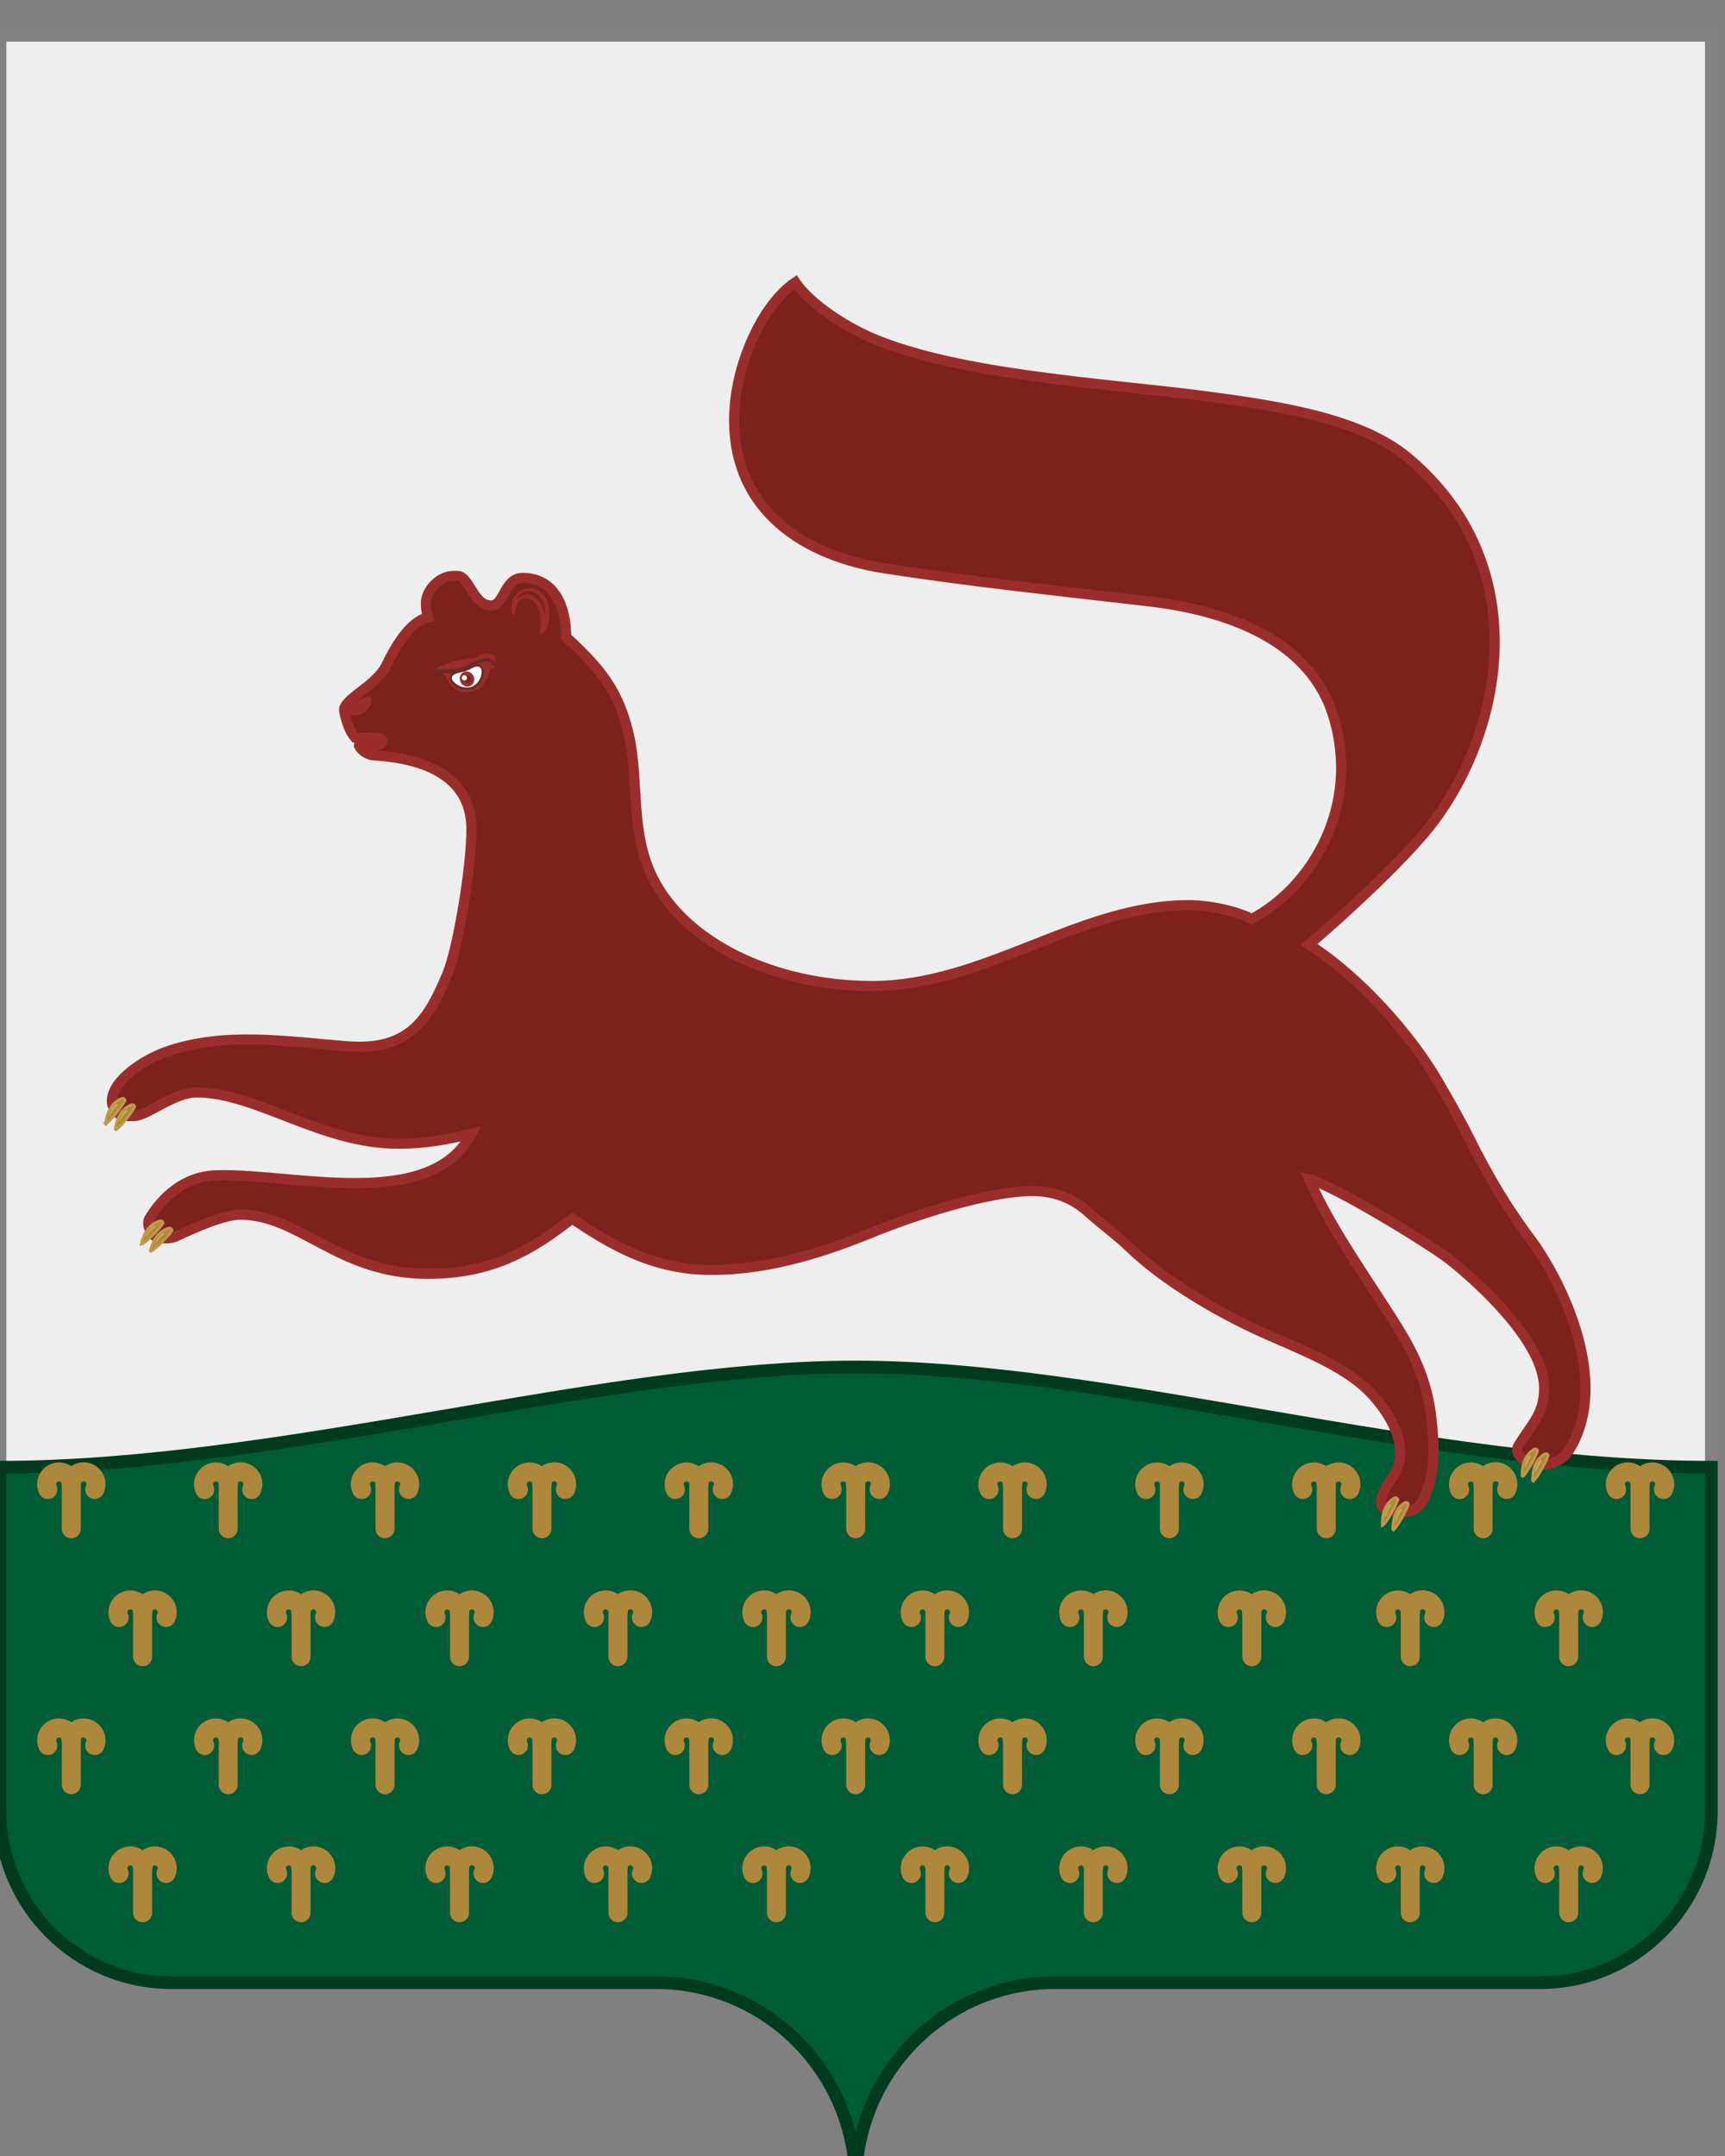 <svg width="48" height="60" fill="none" xmlns="http://www.w3.org/2000/svg"><rect width="100%" height="100%" fill="#808080" stroke="none"/><g clip-path="url(#a)"><path fill-rule="evenodd" clip-rule="evenodd" d="M47.62.986v49.409c0 2.637-2.136 4.781-4.762 4.781H29.366c-2.935 0-5.338 2.284-5.542 5.178h-.028c-.205-2.894-2.608-5.178-5.542-5.178H4.762C2.136 55.176 0 53.032 0 50.395V.985h47.62Z" fill="#EFEEEE" stroke="#838281" stroke-width=".353"/><path fill-rule="evenodd" clip-rule="evenodd" d="M23.81 38.042c7.077 0 15.807 2.79 23.81 2.79v9.563c0 2.637-2.136 4.781-4.762 4.781H29.366c-2.935 0-5.338 2.284-5.542 5.178h-.028c-.204-2.894-2.607-5.178-5.542-5.178H4.762C2.136 55.176 0 53.032 0 50.395v-9.563c7.81 0 16.733-2.79 23.81-2.79Z" fill="#005B37" stroke="#013B1F" stroke-width=".353"/><path d="M4.62 45.014a.343.343 0 1 0-.653-.15" stroke="#AD873B" stroke-width=".529" stroke-linecap="round" stroke-linejoin="round"/><path fill-rule="evenodd" clip-rule="evenodd" d="M3.968 44.865V46.106v-1.24Z" fill="#AD873B" stroke="#AD873B" stroke-width=".529" stroke-linecap="round" stroke-linejoin="round"/><path d="M3.968 44.865a.343.343 0 1 0-.653.15M9.03 45.014a.343.343 0 1 0-.653-.149" stroke="#AD873B" stroke-width=".529" stroke-linecap="round" stroke-linejoin="round"/><path fill-rule="evenodd" clip-rule="evenodd" d="M8.377 44.865V46.106v-1.24Z" fill="#AD873B" stroke="#AD873B" stroke-width=".529" stroke-linecap="round" stroke-linejoin="round"/><path d="M8.377 44.865a.343.343 0 1 0-.653.15M13.44 45.014a.343.343 0 1 0-.653-.149" stroke="#AD873B" stroke-width=".529" stroke-linecap="round" stroke-linejoin="round"/><path fill-rule="evenodd" clip-rule="evenodd" d="M12.787 44.865V46.106v-1.24Z" fill="#AD873B" stroke="#AD873B" stroke-width=".529" stroke-linecap="round" stroke-linejoin="round"/><path d="M12.787 44.865a.343.343 0 1 0-.653.15M17.849 45.014a.342.342 0 0 0-.31-.492.343.343 0 0 0-.343.343" stroke="#AD873B" stroke-width=".529" stroke-linecap="round" stroke-linejoin="round"/><path fill-rule="evenodd" clip-rule="evenodd" d="M17.196 44.865V46.106v-1.24Z" fill="#AD873B" stroke="#AD873B" stroke-width=".529" stroke-linecap="round" stroke-linejoin="round"/><path d="M17.196 44.865a.343.343 0 1 0-.653.15M22.258 45.014a.342.342 0 0 0-.31-.492.343.343 0 0 0-.343.343" stroke="#AD873B" stroke-width=".529" stroke-linecap="round" stroke-linejoin="round"/><path fill-rule="evenodd" clip-rule="evenodd" d="M21.605 44.865V46.106v-1.24Z" fill="#AD873B" stroke="#AD873B" stroke-width=".529" stroke-linecap="round" stroke-linejoin="round"/><path d="M21.605 44.865a.343.343 0 1 0-.653.15M26.667 45.014a.343.343 0 1 0-.653-.149" stroke="#AD873B" stroke-width=".529" stroke-linecap="round" stroke-linejoin="round"/><path fill-rule="evenodd" clip-rule="evenodd" d="M26.014 44.865V46.106v-1.24Z" fill="#AD873B" stroke="#AD873B" stroke-width=".529" stroke-linecap="round" stroke-linejoin="round"/><path d="M26.014 44.865a.343.343 0 1 0-.653.15M31.076 45.014a.343.343 0 1 0-.652-.149" stroke="#AD873B" stroke-width=".529" stroke-linecap="round" stroke-linejoin="round"/><path fill-rule="evenodd" clip-rule="evenodd" d="M30.424 44.865V46.106v-1.24Z" fill="#AD873B" stroke="#AD873B" stroke-width=".529" stroke-linecap="round" stroke-linejoin="round"/><path d="M30.424 44.865a.343.343 0 1 0-.653.15M35.486 45.014a.342.342 0 0 0-.31-.492.343.343 0 0 0-.343.343" stroke="#AD873B" stroke-width=".529" stroke-linecap="round" stroke-linejoin="round"/><path fill-rule="evenodd" clip-rule="evenodd" d="M34.833 44.865V46.106v-1.24Z" fill="#AD873B" stroke="#AD873B" stroke-width=".529" stroke-linecap="round" stroke-linejoin="round"/><path d="M34.833 44.865a.343.343 0 1 0-.653.15M39.895 45.014a.342.342 0 0 0-.31-.492.343.343 0 0 0-.343.343" stroke="#AD873B" stroke-width=".529" stroke-linecap="round" stroke-linejoin="round"/><path fill-rule="evenodd" clip-rule="evenodd" d="M39.242 44.865V46.106v-1.24Z" fill="#AD873B" stroke="#AD873B" stroke-width=".529" stroke-linecap="round" stroke-linejoin="round"/><path d="M39.242 44.865a.343.343 0 1 0-.653.15M44.304 45.014a.342.342 0 0 0-.31-.492.343.343 0 0 0-.343.343" stroke="#AD873B" stroke-width=".529" stroke-linecap="round" stroke-linejoin="round"/><path fill-rule="evenodd" clip-rule="evenodd" d="M43.651 44.865V46.106v-1.24Z" fill="#AD873B" stroke="#AD873B" stroke-width=".529" stroke-linecap="round" stroke-linejoin="round"/><path d="M43.651 44.865a.343.343 0 1 0-.653.15M4.62 52.138a.343.343 0 1 0-.653-.15" stroke="#AD873B" stroke-width=".529" stroke-linecap="round" stroke-linejoin="round"/><path fill-rule="evenodd" clip-rule="evenodd" d="M3.968 51.99v1.24-1.24Z" fill="#AD873B" stroke="#AD873B" stroke-width=".529" stroke-linecap="round" stroke-linejoin="round"/><path d="M3.968 51.99a.343.343 0 1 0-.653.149M9.03 52.138a.342.342 0 0 0-.309-.491.343.343 0 0 0-.344.342" stroke="#AD873B" stroke-width=".529" stroke-linecap="round" stroke-linejoin="round"/><path fill-rule="evenodd" clip-rule="evenodd" d="M8.377 51.99v1.24-1.24Z" fill="#AD873B" stroke="#AD873B" stroke-width=".529" stroke-linecap="round" stroke-linejoin="round"/><path d="M8.377 51.99a.343.343 0 1 0-.653.149M13.44 52.138a.342.342 0 0 0-.31-.491.343.343 0 0 0-.343.342" stroke="#AD873B" stroke-width=".529" stroke-linecap="round" stroke-linejoin="round"/><path fill-rule="evenodd" clip-rule="evenodd" d="M12.787 51.99v1.24-1.24Z" fill="#AD873B" stroke="#AD873B" stroke-width=".529" stroke-linecap="round" stroke-linejoin="round"/><path d="M12.787 51.99a.343.343 0 1 0-.653.149M17.849 52.138a.343.343 0 1 0-.653-.15" stroke="#AD873B" stroke-width=".529" stroke-linecap="round" stroke-linejoin="round"/><path fill-rule="evenodd" clip-rule="evenodd" d="M17.196 51.99v1.24-1.24Z" fill="#AD873B" stroke="#AD873B" stroke-width=".529" stroke-linecap="round" stroke-linejoin="round"/><path d="M17.196 51.99a.343.343 0 1 0-.653.149M22.258 52.138a.341.341 0 0 0-.31-.491.343.343 0 0 0-.343.342" stroke="#AD873B" stroke-width=".529" stroke-linecap="round" stroke-linejoin="round"/><path fill-rule="evenodd" clip-rule="evenodd" d="M21.605 51.99v1.24-1.24Z" fill="#AD873B" stroke="#AD873B" stroke-width=".529" stroke-linecap="round" stroke-linejoin="round"/><path d="M21.605 51.99a.343.343 0 1 0-.653.149M26.667 52.138a.342.342 0 0 0-.31-.491.343.343 0 0 0-.343.342" stroke="#AD873B" stroke-width=".529" stroke-linecap="round" stroke-linejoin="round"/><path fill-rule="evenodd" clip-rule="evenodd" d="M26.014 51.99v1.24-1.24Z" fill="#AD873B" stroke="#AD873B" stroke-width=".529" stroke-linecap="round" stroke-linejoin="round"/><path d="M26.014 51.99a.343.343 0 1 0-.653.149M31.076 52.138a.342.342 0 0 0-.309-.491.343.343 0 0 0-.343.342" stroke="#AD873B" stroke-width=".529" stroke-linecap="round" stroke-linejoin="round"/><path fill-rule="evenodd" clip-rule="evenodd" d="M30.424 51.99v1.24-1.24Z" fill="#AD873B" stroke="#AD873B" stroke-width=".529" stroke-linecap="round" stroke-linejoin="round"/><path d="M30.424 51.99a.343.343 0 1 0-.653.149M35.486 52.138a.341.341 0 0 0-.31-.491.343.343 0 0 0-.343.342" stroke="#AD873B" stroke-width=".529" stroke-linecap="round" stroke-linejoin="round"/><path fill-rule="evenodd" clip-rule="evenodd" d="M34.833 51.99v1.24-1.24Z" fill="#AD873B" stroke="#AD873B" stroke-width=".529" stroke-linecap="round" stroke-linejoin="round"/><path d="M34.833 51.99a.343.343 0 1 0-.653.149M39.895 52.138a.343.343 0 1 0-.653-.15" stroke="#AD873B" stroke-width=".529" stroke-linecap="round" stroke-linejoin="round"/><path fill-rule="evenodd" clip-rule="evenodd" d="M39.242 51.99v1.24-1.24Z" fill="#AD873B" stroke="#AD873B" stroke-width=".529" stroke-linecap="round" stroke-linejoin="round"/><path d="M39.242 51.99a.343.343 0 1 0-.653.149M44.304 52.138a.343.343 0 1 0-.653-.15" stroke="#AD873B" stroke-width=".529" stroke-linecap="round" stroke-linejoin="round"/><path fill-rule="evenodd" clip-rule="evenodd" d="M43.651 51.99v1.24-1.24Z" fill="#AD873B" stroke="#AD873B" stroke-width=".529" stroke-linecap="round" stroke-linejoin="round"/><path d="M43.651 51.99a.343.343 0 1 0-.653.149M2.637 41.452a.343.343 0 0 0-.31-.492.343.343 0 0 0-.343.343" stroke="#AD873B" stroke-width=".529" stroke-linecap="round" stroke-linejoin="round"/><path fill-rule="evenodd" clip-rule="evenodd" d="M1.984 41.303V42.544v-1.24Z" fill="#AD873B" stroke="#AD873B" stroke-width=".529" stroke-linecap="round" stroke-linejoin="round"/><path d="M1.984 41.303a.343.343 0 1 0-.653.15M7.002 41.452a.342.342 0 0 0-.31-.492.343.343 0 0 0-.343.343" stroke="#AD873B" stroke-width=".529" stroke-linecap="round" stroke-linejoin="round"/><path fill-rule="evenodd" clip-rule="evenodd" d="M6.35 41.303V42.544v-1.24Z" fill="#AD873B" stroke="#AD873B" stroke-width=".529" stroke-linecap="round" stroke-linejoin="round"/><path d="M6.35 41.303a.343.343 0 1 0-.653.15M11.367 41.452a.343.343 0 1 0-.653-.15" stroke="#AD873B" stroke-width=".529" stroke-linecap="round" stroke-linejoin="round"/><path fill-rule="evenodd" clip-rule="evenodd" d="M10.714 41.303V42.544v-1.24Z" fill="#AD873B" stroke="#AD873B" stroke-width=".529" stroke-linecap="round" stroke-linejoin="round"/><path d="M10.714 41.303a.343.343 0 1 0-.652.15M15.732 41.452a.342.342 0 0 0-.309-.492.343.343 0 0 0-.343.343" stroke="#AD873B" stroke-width=".529" stroke-linecap="round" stroke-linejoin="round"/><path fill-rule="evenodd" clip-rule="evenodd" d="M15.08 41.303V42.544v-1.24Z" fill="#AD873B" stroke="#AD873B" stroke-width=".529" stroke-linecap="round" stroke-linejoin="round"/><path d="M15.08 41.303a.343.343 0 1 0-.653.15M20.097 41.452a.342.342 0 0 0-.309-.492.343.343 0 0 0-.343.343" stroke="#AD873B" stroke-width=".529" stroke-linecap="round" stroke-linejoin="round"/><path fill-rule="evenodd" clip-rule="evenodd" d="M19.445 41.303V42.544v-1.24Z" fill="#AD873B" stroke="#AD873B" stroke-width=".529" stroke-linecap="round" stroke-linejoin="round"/><path d="M19.445 41.303a.343.343 0 1 0-.653.15M24.463 41.452a.342.342 0 0 0-.31-.492.343.343 0 0 0-.343.343" stroke="#AD873B" stroke-width=".529" stroke-linecap="round" stroke-linejoin="round"/><path fill-rule="evenodd" clip-rule="evenodd" d="M23.81 41.303V42.544v-1.24Z" fill="#AD873B" stroke="#AD873B" stroke-width=".529" stroke-linecap="round" stroke-linejoin="round"/><path d="M23.81 41.303a.343.343 0 1 0-.653.15M28.828 41.452a.343.343 0 1 0-.653-.15" stroke="#AD873B" stroke-width=".529" stroke-linecap="round" stroke-linejoin="round"/><path fill-rule="evenodd" clip-rule="evenodd" d="M28.175 41.303V42.544v-1.24Z" fill="#AD873B" stroke="#AD873B" stroke-width=".529" stroke-linecap="round" stroke-linejoin="round"/><path d="M28.175 41.303a.343.343 0 1 0-.653.15M33.193 41.452a.343.343 0 1 0-.653-.15" stroke="#AD873B" stroke-width=".529" stroke-linecap="round" stroke-linejoin="round"/><path fill-rule="evenodd" clip-rule="evenodd" d="M32.54 41.303V42.544v-1.24Z" fill="#AD873B" stroke="#AD873B" stroke-width=".529" stroke-linecap="round" stroke-linejoin="round"/><path d="M32.54 41.303a.343.343 0 1 0-.653.15M37.558 41.452a.343.343 0 1 0-.653-.15" stroke="#AD873B" stroke-width=".529" stroke-linecap="round" stroke-linejoin="round"/><path fill-rule="evenodd" clip-rule="evenodd" d="M36.905 41.303V42.544v-1.24Z" fill="#AD873B" stroke="#AD873B" stroke-width=".529" stroke-linecap="round" stroke-linejoin="round"/><path d="M36.905 41.303a.343.343 0 1 0-.653.15M41.923 41.452a.344.344 0 1 0-.653-.149" stroke="#AD873B" stroke-width=".529" stroke-linecap="round" stroke-linejoin="round"/><path fill-rule="evenodd" clip-rule="evenodd" d="M41.27 41.303V42.544v-1.24Z" fill="#AD873B" stroke="#AD873B" stroke-width=".529" stroke-linecap="round" stroke-linejoin="round"/><path d="M41.27 41.303a.343.343 0 1 0-.653.15M46.288 41.452a.343.343 0 1 0-.653-.15" stroke="#AD873B" stroke-width=".529" stroke-linecap="round" stroke-linejoin="round"/><path fill-rule="evenodd" clip-rule="evenodd" d="M45.635 41.303V42.544v-1.24Z" fill="#AD873B" stroke="#AD873B" stroke-width=".529" stroke-linecap="round" stroke-linejoin="round"/><path d="M45.635 41.303a.343.343 0 1 0-.652.15M2.637 48.577a.343.343 0 1 0-.653-.15" stroke="#AD873B" stroke-width=".529" stroke-linecap="round" stroke-linejoin="round"/><path fill-rule="evenodd" clip-rule="evenodd" d="M1.984 48.427V49.668v-1.24Z" fill="#AD873B" stroke="#AD873B" stroke-width=".529" stroke-linecap="round" stroke-linejoin="round"/><path d="M1.984 48.427a.343.343 0 1 0-.653.15M7.002 48.577a.343.343 0 0 0-.31-.492.343.343 0 0 0-.343.342" stroke="#AD873B" stroke-width=".529" stroke-linecap="round" stroke-linejoin="round"/><path fill-rule="evenodd" clip-rule="evenodd" d="M6.35 48.427V49.668v-1.24Z" fill="#AD873B" stroke="#AD873B" stroke-width=".529" stroke-linecap="round" stroke-linejoin="round"/><path d="M6.35 48.427a.343.343 0 1 0-.653.15M11.367 48.577a.343.343 0 1 0-.653-.15" stroke="#AD873B" stroke-width=".529" stroke-linecap="round" stroke-linejoin="round"/><path fill-rule="evenodd" clip-rule="evenodd" d="M10.714 48.427V49.668v-1.24Z" fill="#AD873B" stroke="#AD873B" stroke-width=".529" stroke-linecap="round" stroke-linejoin="round"/><path d="M10.714 48.427a.343.343 0 1 0-.652.15M15.732 48.577a.343.343 0 1 0-.652-.15" stroke="#AD873B" stroke-width=".529" stroke-linecap="round" stroke-linejoin="round"/><path fill-rule="evenodd" clip-rule="evenodd" d="M15.08 48.427V49.668v-1.24Z" fill="#AD873B" stroke="#AD873B" stroke-width=".529" stroke-linecap="round" stroke-linejoin="round"/><path d="M15.08 48.427a.343.343 0 1 0-.653.15M20.097 48.577a.343.343 0 1 0-.652-.15" stroke="#AD873B" stroke-width=".529" stroke-linecap="round" stroke-linejoin="round"/><path fill-rule="evenodd" clip-rule="evenodd" d="M19.445 48.427V49.668v-1.24Z" fill="#AD873B" stroke="#AD873B" stroke-width=".529" stroke-linecap="round" stroke-linejoin="round"/><path d="M19.445 48.427a.343.343 0 1 0-.653.15M24.463 48.577a.343.343 0 1 0-.653-.15" stroke="#AD873B" stroke-width=".529" stroke-linecap="round" stroke-linejoin="round"/><path fill-rule="evenodd" clip-rule="evenodd" d="M23.81 48.427V49.668v-1.24Z" fill="#AD873B" stroke="#AD873B" stroke-width=".529" stroke-linecap="round" stroke-linejoin="round"/><path d="M23.81 48.427a.343.343 0 1 0-.653.15M28.828 48.577a.342.342 0 0 0-.31-.492.343.343 0 0 0-.343.342" stroke="#AD873B" stroke-width=".529" stroke-linecap="round" stroke-linejoin="round"/><path fill-rule="evenodd" clip-rule="evenodd" d="M28.175 48.427V49.668v-1.24Z" fill="#AD873B" stroke="#AD873B" stroke-width=".529" stroke-linecap="round" stroke-linejoin="round"/><path d="M28.175 48.427a.343.343 0 1 0-.653.15M33.193 48.577a.342.342 0 0 0-.31-.492.343.343 0 0 0-.343.342" stroke="#AD873B" stroke-width=".529" stroke-linecap="round" stroke-linejoin="round"/><path fill-rule="evenodd" clip-rule="evenodd" d="M32.54 48.427V49.668v-1.24Z" fill="#AD873B" stroke="#AD873B" stroke-width=".529" stroke-linecap="round" stroke-linejoin="round"/><path d="M32.54 48.427a.343.343 0 1 0-.653.15M37.558 48.577a.342.342 0 0 0-.31-.492.343.343 0 0 0-.343.342" stroke="#AD873B" stroke-width=".529" stroke-linecap="round" stroke-linejoin="round"/><path fill-rule="evenodd" clip-rule="evenodd" d="M36.905 48.427V49.668v-1.24Z" fill="#AD873B" stroke="#AD873B" stroke-width=".529" stroke-linecap="round" stroke-linejoin="round"/><path d="M36.905 48.427a.343.343 0 1 0-.653.15M41.923 48.577a.343.343 0 1 0-.653-.15" stroke="#AD873B" stroke-width=".529" stroke-linecap="round" stroke-linejoin="round"/><path fill-rule="evenodd" clip-rule="evenodd" d="M41.27 48.427V49.668v-1.24Z" fill="#AD873B" stroke="#AD873B" stroke-width=".529" stroke-linecap="round" stroke-linejoin="round"/><path d="M41.27 48.427a.343.343 0 1 0-.653.15M46.288 48.577a.342.342 0 0 0-.31-.492.343.343 0 0 0-.343.342" stroke="#AD873B" stroke-width=".529" stroke-linecap="round" stroke-linejoin="round"/><path fill-rule="evenodd" clip-rule="evenodd" d="M45.635 48.427V49.668v-1.24Z" fill="#AD873B" stroke="#AD873B" stroke-width=".529" stroke-linecap="round" stroke-linejoin="round"/><path d="M45.635 48.427a.343.343 0 1 0-.652.15" stroke="#AD873B" stroke-width=".529" stroke-linecap="round" stroke-linejoin="round"/><path fill-rule="evenodd" clip-rule="evenodd" d="M38.84 40.95c-.13.246-.343.47-.392.745-.014.083-.037.225.042.257l.238.095.186.048c.329-.01.584-.075.735-.44.298-.719.267-1.422.181-2.196-.11-.983-.465-1.747-.898-2.45-.851-1.383-1.84-2.703-2.507-4.193.657.153 3.367 1.808 3.914 2.24.801.632 2.629 2.285 2.629 3.576 0 .718-.35.994-.715 1.597-.105.174.033.318.163.404.231.035.47.173.695.104.206-.062.399-.148.516-.326 1.151-1.738.043-4.349-.912-5.752-.768-1.024-1.257-1.834-1.855-3.031-.273-.546-.569-1.053-.86-1.555-.725-1.249-2.146-2.878-3.575-3.785 1.775-1.526 2.936-2.736 3.408-3.348 2.024-2.62 2.882-7.25-.659-10.204-1.298-1.083-3.531-1.432-5.601-1.706-2.705-.358-6.863-.576-9.315-1.623-.733-.313-1.725-.955-2.126-1.553-.9.6-1.704 2.296-1.704 3.84 0 2.528 1.969 3.778 4.171 4.12 2.378.372 4.898.633 7.379.922 2.347.274 4.497 1.165 5.118 3.177.782 2.536-.614 4.79-2.265 5.662-.402-.213-1.152-.385-1.76-.385-3.042 0-5.671 2.25-8.795 2.25-2.752 0-5.209-1.199-6.112-3.008-.63-1.262-.384-2.686-.649-3.906-.279-1.282-.796-1.916-1.76-2.797 0-.821-.312-1.646-1.21-1.646-.522 0-.506.768-.88.768-.503 0-.602-.823-.934-.823h-.11c-.392 0-.77.388-.77.768 0 .141.023.248.055.384-.514.12-.927.858-1.154 1.33-.286.595-1.244.956-1.174 1.29.05.24.132.526.3.727.341.02.701-.031.759.055.039.292-.68.091-.65.167.047.1.191.257.424.272 1.341.085 2.707.54 2.707 2.061 0 1.044-.368 3.252-.654 3.982-.54 1.303-1.063 2.187-2.804 2.053-1.68-.13-3.453-.424-5.083.17-.521.191-1.442.746-1.464 1.338-.004.11.036.21.104.297.123.155.312.139.498.139.374 0 1.113-.659 1.76-.659 1.657 0 3.454 1.427 5.607 1.427.736 0 1.314-.107 2.034-.274-1.151 2.17-4.942 1.098-7.037 1.152-.944 0-1.57.622-1.924 1.207-.11.18.092.54.3.543.139.002.302.016.428-.042.34-.155 1.29-.611 1.8-.611 1.677 0 2.71 1.646 5.223 1.646 1.798 0 2.896-.666 4.014-1.536.991.663 2.202 1.426 3.848 1.426h.055c1.676 0 3.271-.561 4.491-1.059.987-.402 3.13-1.135 4.415-1.135.593 0 1.113.19 1.554.589.352.318.828.67 1.127.96.987.956 2.48 1.829 3.751 2.4.877.394 1.999.817 2.735 1.441.59.5 1.375 1.59.944 2.413Z" fill="#7D211E" stroke="#992E2C" stroke-width=".282"/><path fill-rule="evenodd" clip-rule="evenodd" d="M10.253 19.467c-.058.372-.38.416-.66.293l.66-.293Z" fill="#992E2C" stroke="#992E2C" stroke-width=".176" stroke-linecap="round" stroke-linejoin="round"/><path fill-rule="evenodd" clip-rule="evenodd" d="M14.841 16.373c.28.041.448.378.448.658 0 .265-.03.495-.275.659.083-.496.008-1.028-.414-1.04-.211-.006-.256.306-.301.522-.199-.373.06-.87.542-.799Z" fill="#992E2C"/><path fill-rule="evenodd" clip-rule="evenodd" d="M14.376 16.666c.448-.332.705.095.798.483.013-.347-.134-.679-.453-.7-.149-.01-.317.1-.345.217Z" fill="#7D211E"/><path fill-rule="evenodd" clip-rule="evenodd" d="M13.793 18.538s.018-.196-.038-.266c-.048-.06-.138-.081-.215-.083-.196-.005-.25.128-.443.135-.164.007-.427.061-.525.096-.352.147-.472.156-.447.222.014.037.208.103.297.21.158.4.508.475.817.355a.599.599 0 0 0 .293-.286c.046-.087.065-.201.105-.275.043-.08.142-.016.156-.108Z" fill="#992E2C"/><path fill-rule="evenodd" clip-rule="evenodd" d="M12.55 18.914c.056.146.342.315.582.23.24-.085.343-.392.287-.538-.057-.147-.242-.044-.482.042-.24.085-.444.12-.388.266Z" fill="#fff"/><path fill-rule="evenodd" clip-rule="evenodd" d="M13.236 18.493a.25.25 0 0 1 .127.01.161.161 0 0 1 .085.093c.034.087.018.204-.034.316a.483.483 0 0 1-.27.261.518.518 0 0 1-.385-.028.454.454 0 0 1-.239-.221.148.148 0 0 1 .003-.121.228.228 0 0 1 .086-.088c.077-.05.21-.058.33-.1.12-.043.206-.112.297-.122Zm.011.06c-.08.01-.166.08-.286.122-.12.042-.25.05-.316.093a.18.18 0 0 0-.066.064c-.01.022-.012.042 0 .072.022.06.102.135.204.182a.454.454 0 0 0 .337.027.432.432 0 0 0 .238-.23c.046-.1.055-.207.032-.267-.012-.03-.027-.044-.049-.054a.192.192 0 0 0-.094-.009Z" fill="#682B29"/><path fill-rule="evenodd" clip-rule="evenodd" d="M12.8 18.943c.03.113.143.185.25.16.108-.026.17-.138.14-.251-.032-.114-.144-.185-.251-.16-.107.025-.17.137-.139.25Z" fill="#992E2C"/><path fill-rule="evenodd" clip-rule="evenodd" d="M12.97 18.798a.106.106 0 0 1 .128.075.097.097 0 0 1-.075.121.102.102 0 0 1-.124-.075.094.094 0 0 1 .071-.12Z" fill="#682B29"/><path fill-rule="evenodd" clip-rule="evenodd" d="M12.902 18.795a.074.074 0 0 1 .089.053.068.068 0 0 1-.05.087c-.037.008-.075-.011-.087-.054-.012-.044.012-.078.048-.086Z" fill="#fff"/><path fill-rule="evenodd" clip-rule="evenodd" d="M12.242 18.73c-.098-.016-.104-.053-.104-.053l-.018-.067.067.013s.259.043.64-.047c.168-.04.368-.177.556-.239.094-.03.193-.044.28 0 .088.043.15.137.19.285-.077-.002-.11-.13-.24-.197-.049-.025-.113-.02-.194.007-.162.053-.364.193-.565.241-.362.086-.514.074-.612.058Z" fill="#682B29"/><path fill-rule="evenodd" clip-rule="evenodd" d="M3.927 34.628c.068-.298.24-.58.525-.652.045-.012.092.031.085.066-.113.172-.508.574-.61.586Z" fill="#AD873B" stroke="#BF994C" stroke-width=".076"/><path fill-rule="evenodd" clip-rule="evenodd" d="M4.275 34.114c.038-.019.059.028.036.05-.093.046-.178.174-.243.264.002-.075.07-.204.207-.314Z" fill="#CCA75E"/><path fill-rule="evenodd" clip-rule="evenodd" d="M4.175 34.831c.068-.298.239-.58.525-.653.045-.011.092.032.085.067-.113.172-.508.574-.61.586Z" fill="#AD873B" stroke="#BF994C" stroke-width=".076"/><path fill-rule="evenodd" clip-rule="evenodd" d="M4.523 34.316c.038-.018.059.028.036.05-.093.047-.178.175-.243.265.002-.075.07-.205.207-.315Z" fill="#CCA75E"/><path fill-rule="evenodd" clip-rule="evenodd" d="M2.935 31.273c.036-.304.177-.602.454-.704.044-.016.094.022.091.058-.094.183-.445.623-.545.646Z" fill="#AD873B" stroke="#BF994C" stroke-width=".076"/><path fill-rule="evenodd" clip-rule="evenodd" d="M3.227 30.725c.036-.022.061.022.041.046-.088.056-.16.192-.214.288-.006-.074.049-.21.173-.334Z" fill="#CCA75E"/><path fill-rule="evenodd" clip-rule="evenodd" d="M3.202 31.45c.037-.304.177-.603.454-.704.044-.017.095.021.092.057-.095.183-.445.623-.546.646Z" fill="#AD873B" stroke="#BF994C" stroke-width=".076"/><path fill-rule="evenodd" clip-rule="evenodd" d="M3.495 30.9c.036-.02.061.023.041.047-.088.056-.16.192-.214.289-.007-.075.048-.212.173-.335Z" fill="#CCA75E"/><path fill-rule="evenodd" clip-rule="evenodd" d="M38.464 42.455c-.013-.305.078-.622.335-.767.04-.023.097.006.1.042-.064.196-.34.687-.435.725Z" fill="#AD873B" stroke="#BF994C" stroke-width=".076"/><path fill-rule="evenodd" clip-rule="evenodd" d="M38.664 41.867c.032-.027.064.012.048.04-.078.068-.126.215-.164.318-.019-.072.014-.216.116-.358Z" fill="#CCA75E"/><path fill-rule="evenodd" clip-rule="evenodd" d="M38.757 42.586c-.013-.305.077-.622.334-.767.04-.023.097.006.1.042-.064.195-.339.686-.434.725Z" fill="#AD873B" stroke="#BF994C" stroke-width=".076"/><path fill-rule="evenodd" clip-rule="evenodd" d="M38.957 41.998c.032-.027.064.012.048.04-.078.068-.127.214-.165.318-.018-.073.014-.216.117-.358Z" fill="#CCA75E"/><path fill-rule="evenodd" clip-rule="evenodd" d="M42.354 41.1c-.013-.306.078-.623.335-.768.04-.023.096.006.099.042-.063.195-.339.687-.434.725Z" fill="#AD873B" stroke="#BF994C" stroke-width=".076"/><path fill-rule="evenodd" clip-rule="evenodd" d="M42.554 40.511c.032-.027.064.012.048.04-.078.068-.126.215-.164.318-.019-.072.013-.216.116-.358Z" fill="#CCA75E"/><path fill-rule="evenodd" clip-rule="evenodd" d="M42.647 41.23c-.013-.305.077-.622.334-.767.04-.023.097.006.1.042-.064.195-.34.686-.434.725Z" fill="#AD873B" stroke="#BF994C" stroke-width=".076"/><path fill-rule="evenodd" clip-rule="evenodd" d="M42.847 40.642c.032-.027.064.012.048.04-.078.068-.127.215-.165.318-.018-.072.014-.216.117-.358Z" fill="#CCA75E"/></g><defs><clipPath id="a"><path fill="#fff" d="M0 0h48v60H0z"/></clipPath></defs></svg>